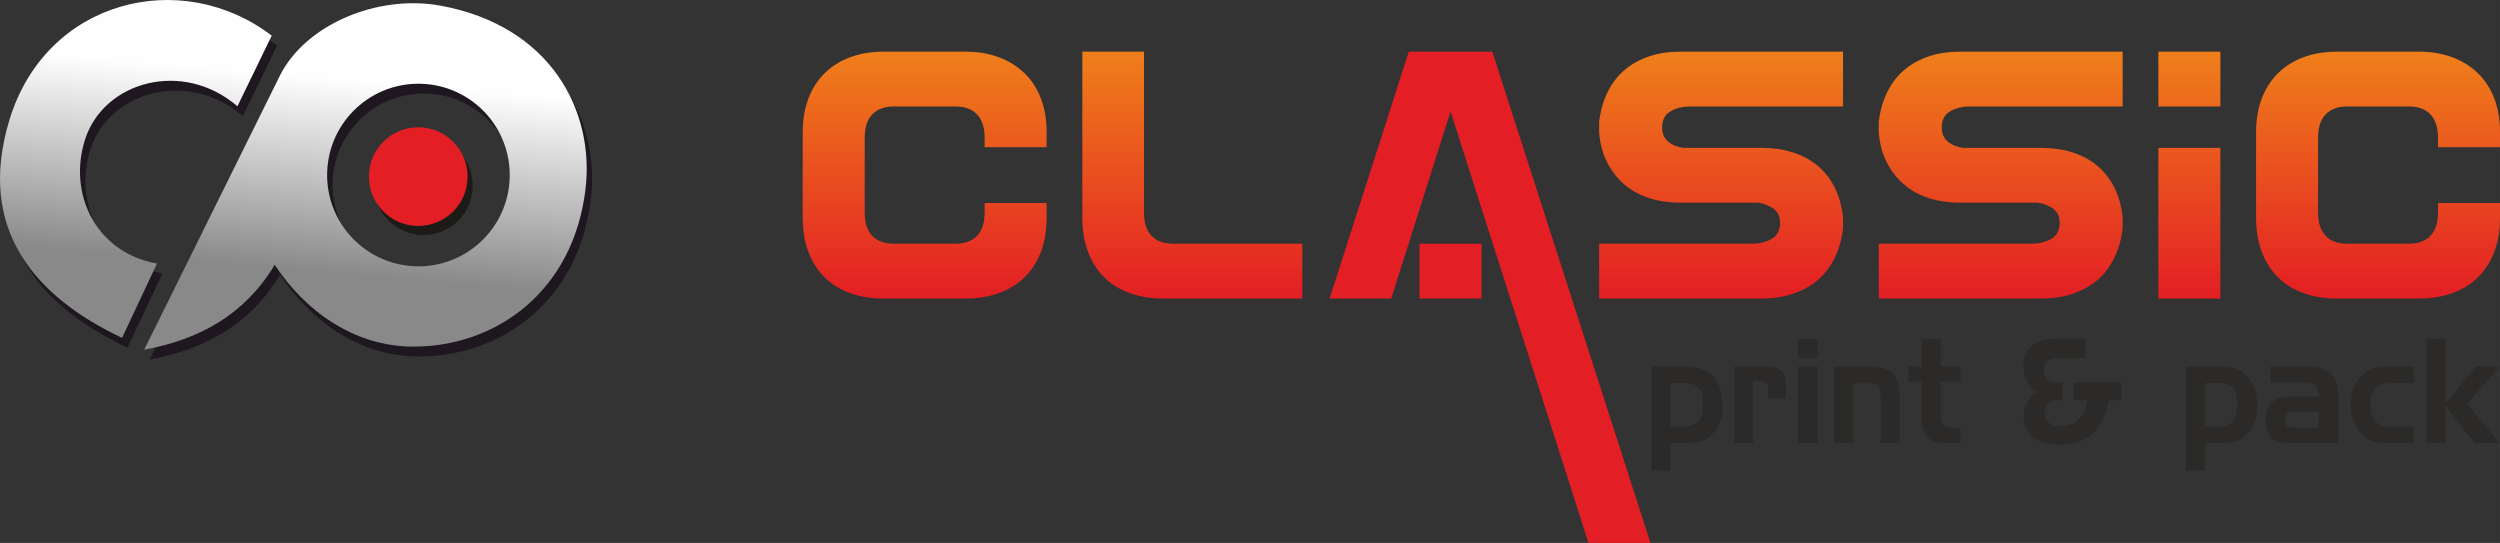 <?xml version="1.0" encoding="UTF-8"?>
<!DOCTYPE svg PUBLIC "-//W3C//DTD SVG 1.1//EN" "http://www.w3.org/Graphics/SVG/1.1/DTD/svg11.dtd">
<!-- Creator: CorelDRAW -->
<svg xmlns="http://www.w3.org/2000/svg" xml:space="preserve" width="54.867mm" height="11.915mm" version="1.1" style="shape-rendering:geometricPrecision; text-rendering:geometricPrecision; image-rendering:optimizeQuality; fill-rule:evenodd; clip-rule:evenodd"
viewBox="0 0 8792.73 1909.46"
 xmlns:xlink="http://www.w3.org/1999/xlink"
 xmlns:xodm="http://www.corel.com/coreldraw/odm/2003">
 <rect x="0" y="0" width="8792.73" height="1909.46" fill="#333333" stroke="none"/>
 <defs>
  <style type="text/css">
   <![CDATA[
    .fil6 {fill:#E31E24}
    .fil3 {fill:#1E1720}
    .fil5 {fill:#1C1B17}
    .fil2 {fill:#2B2A29;fill-rule:nonzero}
    .fil1 {fill:#E31E24;fill-rule:nonzero}
    .fil4 {fill:url(#id0)}
    .fil0 {fill:url(#id1);fill-rule:nonzero}
   ]]>
  </style>
  <linearGradient id="id0" gradientUnits="userSpaceOnUse" x1="776.85" y1="928.51" x2="835.43" y2="249.74">
   <stop offset="0" style="stop-opacity:1; stop-color:#898989"/>
   <stop offset="1" style="stop-opacity:1; stop-color:#FEFEFE"/>
  </linearGradient>
  <linearGradient id="id1" gradientUnits="userSpaceOnUse" x1="5807.95" y1="1049.87" x2="5807.95" y2="181.8">
   <stop offset="0" style="stop-opacity:1; stop-color:#E31E24"/>
   <stop offset="1" style="stop-opacity:1; stop-color:#EF7F1A"/>
  </linearGradient>
 </defs>
 <g id="Layer_x0020_1">
  <g id="_1342915813520">
   <path class="fil0" d="M7591.26 1049.87l0 -529.73 218 0 0 529.73 -218 0zm983.45 -302.87l0 -32.95 218.03 0 0 51.96c0,45.63 -6.92,86.17 -20.75,121.65 -13.8,35.48 -33.37,65.27 -58.62,89.34 -25.3,24.09 -55.3,42.24 -90.06,54.49 -34.76,12.26 -73.06,18.38 -114.94,18.38l-290.31 0c-41.86,0 -80.18,-6.12 -114.92,-18.38 -34.78,-12.24 -64.58,-30.4 -89.49,-54.49 -24.87,-24.07 -44.23,-53.86 -58.05,-89.34 -13.83,-35.48 -20.75,-76.03 -20.75,-121.65l0 -300.34c0,-45.63 6.92,-85.96 20.75,-121.03 13.81,-35.05 33.17,-64.65 58.05,-88.72 24.9,-24.09 54.71,-42.45 89.49,-55.13 34.74,-12.68 73.06,-19.01 114.92,-19.01l290.31 0c41.88,0 80.18,6.33 114.94,19.01 34.76,12.68 64.76,31.04 90.06,55.13 25.26,24.07 44.82,53.67 58.62,88.72 13.83,35.06 20.75,75.4 20.75,121.03l0 51.96 -218.03 0 0 -32.95c0,-36.33 -8.88,-63.8 -26.65,-82.37 -17.77,-18.59 -43.25,-27.88 -76.43,-27.88l-215.64 0c-33.19,0 -58.65,9.29 -76.44,27.88 -17.77,18.57 -26.67,46.04 -26.67,82.37l0 262.32c0,36.31 8.89,63.78 26.67,82.39 17.79,18.57 43.25,27.85 76.44,27.85l215.64 0c33.17,0 58.65,-9.28 76.43,-27.85 17.77,-18.61 26.65,-46.07 26.65,-82.39zm-5111.68 0l0 -32.95 218.03 0 0 51.96c0,45.63 -6.92,86.17 -20.75,121.65 -13.81,35.48 -33.37,65.27 -58.62,89.34 -25.3,24.09 -55.3,42.24 -90.08,54.49 -34.74,12.26 -73.06,18.38 -114.94,18.38l-290.29 0c-41.86,0 -80.18,-6.12 -114.95,-18.38 -34.74,-12.24 -64.57,-30.4 -89.46,-54.49 -24.87,-24.07 -44.25,-53.86 -58.05,-89.34 -13.83,-35.48 -20.75,-76.03 -20.75,-121.65l0 -300.34c0,-45.63 6.92,-85.96 20.75,-121.03 13.8,-35.05 33.17,-64.65 58.05,-88.72 24.89,-24.09 54.71,-42.45 89.46,-55.13 34.78,-12.68 73.09,-19.01 114.95,-19.01l290.29 0c41.88,0 80.19,6.33 114.94,19.01 34.78,12.68 64.78,31.04 90.08,55.13 25.26,24.07 44.81,53.67 58.62,88.72 13.83,35.06 20.75,75.4 20.75,121.03l0 51.96 -218.03 0 0 -32.95c0,-36.33 -8.88,-63.8 -26.65,-82.37 -17.79,-18.59 -43.25,-27.88 -76.44,-27.88l-215.64 0c-33.19,0 -58.67,9.29 -76.43,27.88 -17.77,18.57 -26.67,46.04 -26.67,82.37l0 262.32c0,36.31 8.89,63.78 26.67,82.39 17.76,18.57 43.24,27.85 76.43,27.85l215.64 0c33.19,0 58.65,-9.28 76.44,-27.85 17.77,-18.61 26.65,-46.07 26.65,-82.39zm560.47 0l0 -565.21 -216.83 0 0 584.22c0,45.63 6.89,86.17 20.72,121.65 13.81,35.48 33.17,65.27 58.05,89.34 24.9,24.09 54.71,42.24 89.49,54.49 34.74,12.26 73.08,18.38 114.94,18.38l490.55 0 0 -192.63 -453.83 0c-33.17,0 -58.64,-9.28 -76.41,-27.85 -17.77,-18.61 -26.67,-46.07 -26.67,-82.39zm1600.82 302.87l0 -192.63 536.75 0c26.86,0 50.16,-5.69 69.9,-17.12 19.74,-11.39 29.63,-30.19 29.63,-56.38 0,-21.97 -7.5,-38.43 -22.52,-49.41 -15.02,-10.99 -33.19,-18.17 -54.5,-21.55l-274.9 0c-38.7,0 -74.65,-5.29 -107.84,-15.85 -33.17,-10.54 -62.2,-26.39 -87.07,-47.5 -24.9,-21.14 -45.24,-47.12 -61.03,-77.95 -15.8,-30.85 -25.29,-66.12 -28.43,-105.82l0 -36.75c4.73,-39.71 14.81,-74.98 30.19,-105.83 15.4,-30.83 35.37,-56.6 59.84,-77.29 24.49,-20.69 53.13,-36.54 85.9,-47.52 32.79,-10.99 68.93,-16.49 108.43,-16.49l573.5 0 0 192.63 -536.75 0c-26.88,0 -50.18,5.71 -69.9,17.12 -19.78,11.39 -29.65,30.21 -29.65,56.38 0,21.99 7.32,38.86 21.94,50.69 14.6,11.83 32.56,19.02 53.91,21.54l276.07 0c38.7,0 74.65,5.29 107.84,15.85 33.16,10.54 62.2,26.2 87.08,46.89 24.87,20.71 45.02,46.47 60.43,77.29 15.4,30.85 25.08,66.12 29.02,105.83l0 36.75c-4.74,39.71 -14.81,74.98 -30.21,105.83 -15.4,30.82 -35.35,56.59 -59.84,77.29 -24.49,20.69 -53.33,36.52 -86.49,47.52 -33.19,10.98 -69.13,16.47 -107.84,16.47l-573.48 0zm983.46 0l0 -192.63 536.76 0c26.84,0 50.14,-5.69 69.92,-17.12 19.73,-11.39 29.62,-30.19 29.62,-56.38 0,-21.97 -7.52,-38.43 -22.53,-49.41 -15,-10.99 -33.17,-18.17 -54.5,-21.55l-274.9 0c-38.69,0 -74.65,-5.29 -107.8,-15.85 -33.19,-10.54 -62.21,-26.39 -87.1,-47.5 -24.89,-21.14 -45.22,-47.12 -61.03,-77.95 -15.79,-30.85 -25.27,-66.12 -28.43,-105.82l0 -36.75c4.73,-39.71 14.81,-74.98 30.21,-105.83 15.42,-30.83 35.35,-56.6 59.82,-77.29 24.5,-20.69 53.14,-36.54 85.91,-47.52 32.79,-10.99 68.93,-16.49 108.41,-16.49l573.51 0 0 192.63 -536.76 0c-26.88,0 -50.18,5.71 -69.9,17.12 -19.76,11.39 -29.63,30.21 -29.63,56.38 0,21.99 7.31,38.86 21.92,50.69 14.62,11.83 32.58,19.02 53.91,21.54l276.07 0c38.72,0 74.65,5.29 107.85,15.85 33.16,10.54 62.2,26.2 87.07,46.89 24.89,20.71 45.03,46.47 60.43,77.29 15.42,30.85 25.1,66.12 29.04,105.83l0 36.75c-4.74,39.71 -14.82,74.98 -30.22,105.83 -15.38,30.82 -35.35,56.59 -59.84,77.29 -24.47,20.69 -53.32,36.52 -86.47,47.52 -33.21,10.98 -69.13,16.47 -107.85,16.47l-573.48 0zm1201.48 -675.45l-218 0 0 -192.63 218 0 0 192.63z"/>
   <polygon class="fil1" points="5586.83,1909.46 5101.75,392.16 4893.2,1049.87 4676.36,1049.87 4954.82,181.8 5248.67,181.8 5804.86,1909.46 "/>
   <polygon class="fil1" points="4992.74,1049.87 4992.74,857.25 5210.77,857.25 5210.77,1049.87 "/>
   <path class="fil2" d="M5874.84 1347.36l0 153.05 40.54 0c26.96,0 45.96,-6.04 57.18,-18.19 11.2,-12.08 16.76,-32.24 16.76,-60.48 0,-27.2 -5.18,-46.41 -15.42,-57.55 -10.26,-11.23 -28.06,-16.83 -53.35,-16.83l-45.72 0zm-66.28 -58.16l127.82 0c38.57,0 68.62,12.15 90.24,36.38 21.54,24.25 32.36,58.08 32.36,101.44 0,17.77 -2.23,34.09 -6.76,48.88 -4.52,14.89 -11.38,28.49 -20.5,40.83 -10.9,14.7 -23.93,25.34 -39.12,31.7 -15.26,6.38 -35.45,9.62 -60.59,9.62l-57.16 0 0 97.44 -66.28 0 0 -366.28zm290.88 0l111.55 0c26.14,0 44.42,5 54.94,15.03 10.48,10.03 15.72,27.64 15.72,52.72l0 44.98 -63.43 0 0 -34.7c0,-10.54 -1.76,-17.6 -5.26,-21.17 -3.49,-3.57 -11.44,-5.35 -23.93,-5.35l-23.3 0 0 217.32 -66.3 0 0 -268.85zm293.91 -30.63l-69.65 0 0 -66.83 69.65 0 0 66.83zm0 299.47l-69.65 0 0 -268.85 69.65 0 0 268.85zm57.31 -268.85l124.9 0c37.69,0 64.63,7.56 80.77,22.77 16.15,15.22 24.23,40.48 24.23,75.77l0 170.3 -66.28 0 0 -161.64c0,-20.06 -2.95,-33.08 -8.75,-39.12 -5.8,-5.95 -17.58,-8.93 -35.13,-8.93l-53.43 0 0 209.68 -66.31 0 0 -268.85zm261.48 0l46.75 0 0 -97.45 66.31 0 0 97.45 70.11 0 0 53.54 -70.11 0 0 108.69c0,19.89 3.19,33.75 9.52,41.49 6.38,7.74 17.5,11.55 33.32,11.55l27.28 0 0 53.57 -60.59 0c-24.47,0 -43.24,-7.23 -56.27,-21.76 -13.04,-14.55 -19.57,-35.38 -19.57,-62.4l0 -131.14 -46.75 0 0 -53.54zm705.58 118.33c-11.39,53.49 -31.35,93.05 -59.89,118.72 -28.62,25.58 -67.16,38.43 -115.75,38.43 -38.7,0 -69.15,-8.93 -91.51,-26.88 -22.24,-17.95 -33.38,-42.34 -33.38,-73.21 0,-18.46 3.81,-34.78 11.52,-49.05 7.72,-14.29 19.25,-26.52 34.6,-36.65 -15.35,-10.11 -26.97,-22.79 -34.82,-38.09 -7.88,-15.3 -11.76,-32.64 -11.76,-52.12 0,-30.35 9.04,-54.17 27.26,-71.25 18.21,-17.1 43.64,-25.69 76.31,-25.69l115.35 0 0 67.87 -97.21 0c-15.66,0 -28.16,3.72 -37.37,11.28 -9.15,7.58 -13.77,17.61 -13.77,30.03 0,13.93 3.81,24.73 11.36,32.39 7.56,7.66 18.21,11.47 32.13,11.47l23.29 0 0 62.74 -22.42 0c-12.23,0 -22.18,3.93 -29.74,11.84 -7.53,7.9 -11.27,18.43 -11.27,31.62 0,14.63 5,26.36 15.03,35.11 10.02,8.85 23.51,13.27 40.46,13.27 25.75,0 46.49,-7.56 62.31,-22.61 15.75,-15.06 27.05,-38.09 33.88,-69.23l-48.19 0 0 -62.74 166.01 0 0 62.74 -42.44 0zm336.89 -60.18l0 153.05 40.54 0c26.96,0 45.96,-6.04 57.16,-18.19 11.22,-12.08 16.78,-32.24 16.78,-60.48 0,-27.2 -5.18,-46.41 -15.42,-57.55 -10.26,-11.23 -28.08,-16.83 -53.35,-16.83l-45.72 0zm-66.3 -58.16l127.84 0c38.56,0 68.61,12.15 90.22,36.38 21.55,24.25 32.37,58.08 32.37,101.44 0,17.77 -2.23,34.09 -6.76,48.88 -4.54,14.89 -11.38,28.49 -20.51,40.83 -10.9,14.7 -23.93,25.34 -39.1,31.7 -15.27,6.38 -35.48,9.62 -60.59,9.62l-57.16 0 0 97.44 -66.3 0 0 -366.28zm384.22 214.76l83.17 0 0 -55.59 -78.24 0c-15.58,0 -26.23,2.21 -32.21,6.7 -5.88,4.52 -8.81,12.36 -8.81,23.48 0,9.44 2.39,16.07 7.08,19.82 4.76,3.73 14.47,5.59 29.01,5.59zm-88.08 -214.76l135.85 0c34.28,0 60.11,8.41 77.53,25.24 17.39,16.92 26.07,41.92 26.07,75.18l0 168.43 -178.4 0c-24.97,0 -44.2,-6.73 -57.64,-20.14 -13.45,-13.53 -20.11,-32.56 -20.11,-57.39 0,-30.54 7.71,-52.47 23.13,-65.74 15.5,-13.35 41.11,-19.98 77.05,-19.98l87.29 0 0 -6.71c0,-15.9 -4.38,-27.12 -13.13,-33.59 -8.81,-6.46 -24.39,-9.7 -46.99,-9.7l-110.66 0 0 -55.59zm434.55 211.2l70.51 0 0 57.64 -90.06 0c-22.84,0 -41.49,-2.56 -56.22,-7.56 -14.62,-5.11 -27.42,-13.27 -38.32,-24.58 -11.6,-12.32 -20.75,-27.29 -27.34,-44.97 -6.6,-17.68 -9.86,-36.39 -9.86,-56.22 0,-20.74 3.25,-40.13 9.78,-58.16 6.52,-18.01 15.66,-33.06 27.42,-45.22 11.04,-11.3 24.02,-19.47 38.8,-24.57 14.79,-5.03 33.4,-7.56 55.74,-7.56l90.06 0 0 58.16 -70.51 0c-31.15,0 -52.63,5.77 -64.47,17.26 -11.76,11.55 -17.64,31.62 -17.64,60.1 0,16.43 2.37,30.03 7.23,40.83 4.78,10.8 12.24,19.55 22.34,26.19 4.94,3.13 10.72,5.35 17.32,6.7 6.6,1.28 18.29,1.97 35.22,1.97zm116.23 -308.65l66.3 0 0 226.51 106.68 -129.05 84.12 0 -116.47 131.52 116.47 137.32 -89.2 0 -101.6 -130.59 0 130.59 -66.3 0 0 -366.3z"/>
  </g>
  <g id="_1342915811840">
   <path class="fil3" d="M526.12 1264.51l476.76 -962.84c89.25,-180.22 343.73,-287.79 565.58,-247.08 387.36,71.06 543.01,369.87 509.62,646.36 -43.45,359.86 -314.89,552.84 -605.18,552.79 -212.24,-0.02 -385.07,-130.42 -487.71,-287.81 -105.98,176.44 -266.65,263.46 -459.07,298.57zm992.13 -934.2c176.7,15.26 307.58,170.85 292.32,347.57 -15.24,176.68 -170.85,307.56 -347.55,292.32 -176.7,-15.26 -307.58,-170.87 -292.34,-347.57 15.26,-176.7 170.87,-307.58 347.57,-292.32zm-664.18 78.19l120.53 -248.53c-317.32,-242.39 -793.88,-127.76 -922.61,296.86 -117.76,388.54 95.22,624.07 396.25,766.06l122.97 -261.52c-214.74,-37.47 -314.62,-245.27 -252.95,-436.64 65.85,-204.31 344.07,-281.52 535.82,-116.23z"/>
   <path class="fil4" d="M507.12 1229.88l476.76 -962.84c89.25,-180.22 343.73,-287.81 565.58,-247.1 387.37,71.07 543.03,369.87 509.63,646.38 -43.46,359.84 -314.9,552.84 -605.19,552.79 -212.24,-0.03 -385.07,-130.42 -487.71,-287.81 -105.98,176.44 -266.65,263.45 -459.07,298.57zm992.15 -934.2c176.68,15.24 307.56,170.85 292.31,347.55 -15.24,176.7 -170.85,307.58 -347.53,292.32 -176.72,-15.24 -307.6,-170.85 -292.34,-347.55 15.24,-176.7 170.85,-307.58 347.57,-292.32zm-664.2 78.17l120.53 -248.51c-317.32,-242.4 -793.88,-127.77 -922.61,296.86 -117.76,388.54 95.22,624.07 396.25,766.04l122.97 -261.52c-214.74,-37.45 -314.6,-245.26 -252.93,-436.62 65.85,-204.31 344.06,-281.54 535.8,-116.25z"/>
   <circle class="fil5" cx="1489.26" cy="653.12" r="173.52"/>
   <circle class="fil6" cx="1470.99" cy="621.15" r="173.52"/>
  </g>
 </g>
</svg>

